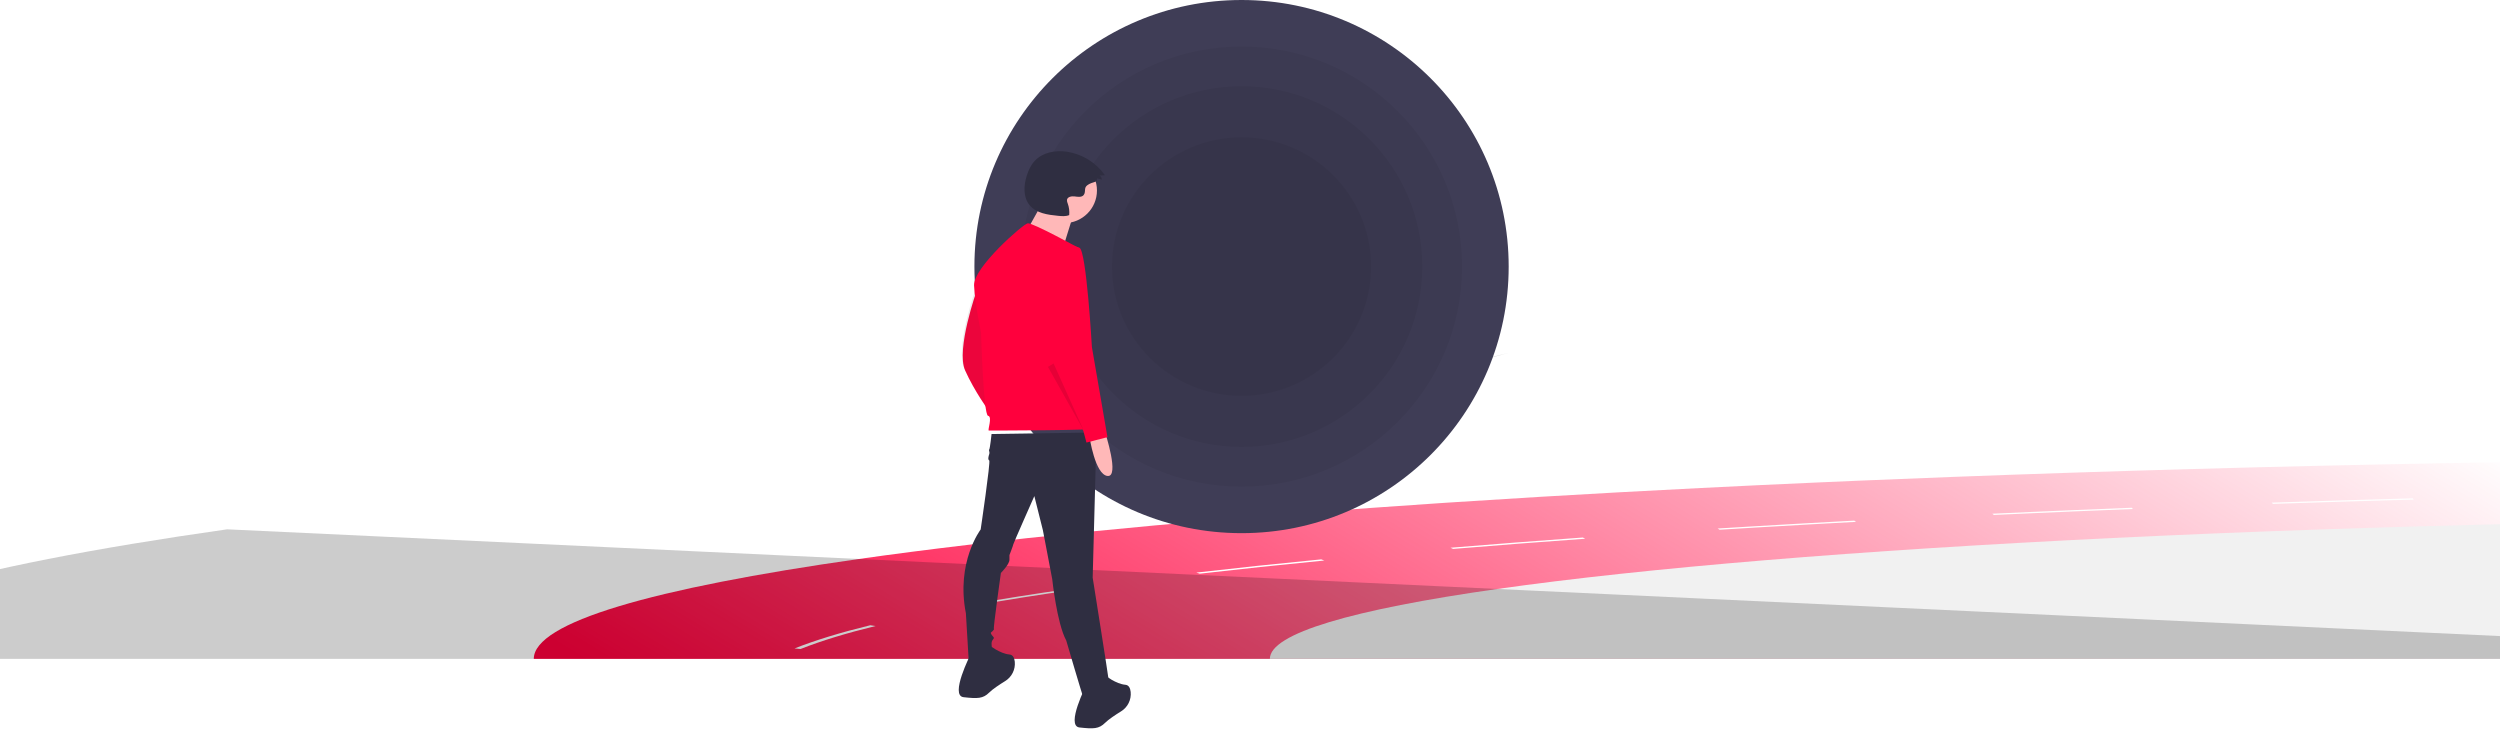 <svg width="1440" height="425" viewBox="0 0 1440 425" fill="none" xmlns="http://www.w3.org/2000/svg">
<path d="M786.654 226.82L709.908 198.001L786.888 223.221L787.587 212.906L734.848 192.073L787.782 210.178L789.037 191.627L731.702 174.954L789.225 188.71L793.415 154.846L793.437 154.705L793.438 154.848L792.778 197.815L856.074 180.422L792.957 201.459L795.457 222.198L795.716 221.65L868.705 203.301L795.63 223.591L795.947 226.185L796.069 226.226L795.978 226.438L799.288 253.888C794.511 253.926 789.687 253.942 784.815 253.935L784.954 251.799L718.363 230.78L785.091 249.758L786.654 226.82Z" fill="#CBCBCB"/>
<path d="M494.655 321.979C572.689 310.882 672.605 300.944 789.598 292.563C802.584 291.629 815.783 290.718 829.194 289.828C831.065 289.703 832.956 289.577 834.847 289.452C851.924 288.33 869.33 287.238 887.063 286.175C917.03 284.384 947.846 282.691 979.511 281.097C1002.18 279.952 1025.24 278.86 1048.71 277.823C1056.25 277.486 1063.82 277.159 1071.42 276.842C1088.7 276.106 1106.19 275.403 1123.89 274.731C1304.79 267.837 1506.51 263.988 1719.21 263.988V379.497H307.462C307.462 358.554 375.578 338.914 494.655 321.979Z" fill="url(#paint0_linear_282_2)"/>
<path d="M457.645 373.503L461.137 373.821C472.994 369.126 487.473 364.69 504.322 360.591L501.273 360.137C484.258 364.279 469.63 368.761 457.645 373.503ZM557.04 348.549L559.683 349.088C578.617 345.721 598.523 342.559 619.309 339.618C620.466 339.452 621.643 339.286 622.82 339.12L620.524 338.526C619.347 338.692 618.17 338.858 616.993 339.028C596.098 341.986 576.082 345.165 557.04 348.549ZM689.084 329.813L691.071 330.444C713.57 327.846 737.71 325.293 762.795 322.853L761.039 322.193C735.877 324.643 711.66 327.208 689.084 329.813ZM835.484 315.502L837.009 316.177C861.38 314.151 886.986 312.173 913.074 310.302L911.724 309.612C885.558 311.487 859.913 313.469 835.484 315.502ZM989.352 304.427L990.529 305.128C997.36 304.704 1004.21 304.287 1011.14 303.87C1030.01 302.744 1049.5 301.637 1069.08 300.589L1068.04 299.877C1048.42 300.929 1028.89 302.036 1009.98 303.169C1003.06 303.583 996.183 304.003 989.352 304.427H989.352ZM1171.76 294.81C1163.67 295.164 1155.53 295.533 1147.58 295.902L1148.49 296.618C1156.44 296.253 1164.56 295.884 1172.65 295.526C1180.31 295.187 1187.93 294.854 1195.32 294.548C1206.34 294.079 1217.53 293.618 1228.57 293.183L1227.8 292.459C1216.72 292.898 1205.53 293.356 1194.49 293.825C1187.1 294.135 1179.44 294.467 1171.76 294.81L1171.76 294.81ZM1308.53 289.514L1309.21 290.241C1335.78 289.352 1363.06 288.518 1390.27 287.765L1389.71 287.035C1362.46 287.791 1335.16 288.625 1308.53 289.514ZM1471.24 285.001L1471.68 285.735C1498.58 285.138 1526.06 284.599 1553.36 284.13L1553.01 283.396C1525.69 283.864 1498.17 284.403 1471.24 285.001H1471.24ZM1635 282.204L1635.24 282.942C1662.33 282.613 1689.92 282.348 1717.24 282.152L1717.11 281.414C1689.73 281.613 1662.12 281.879 1635 282.204H1635Z" fill="white"/>
<path d="M862.421 339.253C1032.92 315.004 1352.78 298.678 1719.21 298.678V379.497H731.438C731.438 364.846 779.1 351.103 862.421 339.253Z" fill="#F1F1F1"/>
<path opacity="0.2" d="M130.805 304.889L494.654 321.979L862.421 339.253L1719.21 379.497H-112C-112 352.332 -23.662 326.857 130.805 304.889Z" fill="black"/>
<g clip-path="url(#clip0_282_2)">
<path d="M715.131 307.1C800.11 307.1 869 238.353 869 153.55C869 68.747 800.11 0 715.131 0C630.151 0 561.262 68.747 561.262 153.55C561.262 238.353 630.151 307.1 715.131 307.1Z" fill="#3F3D56"/>
<path opacity="0.05" d="M715.131 280.311C785.284 280.311 842.155 223.558 842.155 153.55C842.155 83.543 785.284 26.79 715.131 26.79C644.978 26.79 588.107 83.543 588.107 153.55C588.107 223.558 644.978 280.311 715.131 280.311Z" fill="black"/>
<path opacity="0.05" d="M715.132 257.442C772.628 257.442 819.239 210.928 819.239 153.55C819.239 96.173 772.628 49.659 715.132 49.659C657.635 49.659 611.024 96.173 611.024 153.55C611.024 210.928 657.635 257.442 715.132 257.442Z" fill="black"/>
<path opacity="0.05" d="M715.131 228.038C756.355 228.038 789.774 194.688 789.774 153.55C789.774 112.411 756.355 79.061 715.131 79.061C673.907 79.061 640.488 112.411 640.488 153.55C640.488 194.688 673.907 228.038 715.131 228.038Z" fill="black"/>
<path d="M562.624 167.292C562.624 167.292 550.527 201.273 555.904 213.345C561.28 225.417 569.793 237.042 569.793 237.042C569.793 237.042 566.657 169.528 562.624 167.292Z" fill="#FF003D"/>
<path opacity="0.1" d="M562.098 166C562.098 166 550.001 199.981 555.377 212.053C560.754 224.125 569.267 235.75 569.267 235.75C569.267 235.75 566.131 168.236 562.098 166Z" fill="#423538"/>
<g filter="url(#filter0_d_282_2)">
<path d="M571.137 245.984C571.137 245.984 570.241 254.479 569.793 254.926C569.345 255.373 570.241 256.268 569.793 257.609C569.345 258.95 568.897 260.739 569.793 261.186C570.689 261.633 564.865 300.979 564.865 300.979C564.865 300.979 550.527 319.758 556.352 349.268L558.144 379.224C558.144 379.224 572.034 380.119 572.034 375.2C572.034 375.2 571.137 369.388 571.137 366.705C571.137 364.022 573.378 364.022 572.034 362.681C570.689 361.34 570.689 360.446 570.689 360.446C570.689 360.446 572.93 358.657 572.482 358.21C572.034 357.763 576.514 326.018 576.514 326.018C576.514 326.018 581.442 321.099 581.442 318.417V315.734C581.442 315.734 583.683 309.922 583.683 309.474C583.683 309.027 595.78 281.753 595.78 281.753L600.708 301.426L606.085 329.595C606.085 329.595 608.773 355.08 614.15 364.917C614.15 364.917 623.559 397.109 623.559 396.215C623.559 395.32 639.24 393.085 638.792 389.061C638.344 385.037 629.383 328.7 629.383 328.7L631.623 245.09L571.137 245.984Z" fill="#2F2E41"/>
</g>
<path d="M559.04 376.988C559.04 376.988 546.943 400.686 555.008 401.58C563.072 402.474 566.209 402.474 569.793 398.897C571.753 396.942 575.721 394.318 578.916 392.341C580.809 391.189 582.338 389.527 583.328 387.547C584.318 385.567 584.729 383.349 584.514 381.146C584.277 378.959 583.458 377.156 581.442 376.988C576.066 376.541 569.793 371.623 569.793 371.623L559.04 376.988Z" fill="#2F2E41"/>
<path d="M625.799 394.426C625.799 394.426 613.702 418.123 621.766 419.017C629.831 419.911 632.968 419.912 636.552 416.335C638.511 414.379 642.48 411.755 645.675 409.779C647.568 408.626 649.097 406.965 650.087 404.985C651.077 403.005 651.488 400.786 651.273 398.584C651.036 396.396 650.217 394.594 648.201 394.426C642.824 393.979 636.552 389.061 636.552 389.061L625.799 394.426Z" fill="#2F2E41"/>
<path d="M613.014 128.512C623.416 128.512 631.848 120.097 631.848 109.717C631.848 99.337 623.416 90.922 613.014 90.922C602.612 90.922 594.18 99.337 594.18 109.717C594.18 120.097 602.612 128.512 613.014 128.512Z" fill="#FFB8B8"/>
<path d="M600.906 115.893C600.906 115.893 587.453 140.595 586.377 140.595C585.301 140.595 610.592 148.65 610.592 148.65C610.592 148.65 617.588 125.022 618.664 122.874L600.906 115.893Z" fill="#FFB8B8"/>
<path d="M621.543 142.924C621.543 142.924 594.66 128.169 591.972 128.616C589.284 129.064 560.609 154.102 561.057 164.386C561.505 174.669 565.089 191.66 565.089 191.66C565.089 191.66 566.433 239.054 569.122 239.501C571.81 239.948 568.674 247.996 569.57 247.996C570.466 247.996 632.296 247.996 632.744 246.655C633.192 245.313 621.543 142.924 621.543 142.924Z" fill="#FF003D"/>
<path d="M636.552 249.114C636.552 249.114 645.065 275.047 637.896 274.153C630.727 273.258 627.591 251.797 627.591 251.797L636.552 249.114Z" fill="#FFB8B8"/>
<path d="M613.702 141.359C613.702 141.359 597.124 144.936 599.812 167.292C602.501 189.648 607.429 212.003 607.429 212.003L624.007 248.22L625.799 254.926L637.896 251.797L628.935 199.931C628.935 199.931 625.799 144.489 621.767 142.701C619.224 141.619 616.459 141.159 613.702 141.359Z" fill="#FF003D"/>
<path opacity="0.1" d="M603.621 211.333L624.231 247.996L606.867 209.363L603.621 211.333Z" fill="black"/>
<path d="M631.764 104.183L631.826 102.747L634.689 103.458C634.658 102.997 634.528 102.548 634.306 102.142C634.085 101.736 633.778 101.383 633.406 101.108L636.456 100.937C633.897 97.308 630.627 94.235 626.845 91.902C623.062 89.569 618.845 88.025 614.447 87.364C607.851 86.41 600.506 87.791 595.982 92.676C593.788 95.046 592.409 98.06 591.429 101.134C589.622 106.796 589.254 113.546 593.021 118.149C596.849 122.827 603.535 123.743 609.559 124.322C611.679 124.526 613.9 124.715 615.864 123.895C616.083 121.646 615.794 119.378 615.02 117.255C614.698 116.598 614.544 115.871 614.572 115.14C614.839 113.352 617.23 112.901 619.026 113.143C620.821 113.385 622.981 113.754 624.161 112.382C624.974 111.437 624.926 110.06 625.033 108.819C625.326 105.441 631.733 104.891 631.764 104.183Z" fill="#2F2E41"/>
</g>
<defs>
<filter id="filter0_d_282_2" x="550.96" y="245.09" width="91.842" height="159.144" filterUnits="userSpaceOnUse" color-interpolation-filters="sRGB">
<feFlood flood-opacity="0" result="BackgroundImageFix"/>
<feColorMatrix in="SourceAlpha" type="matrix" values="0 0 0 0 0 0 0 0 0 0 0 0 0 0 0 0 0 0 127 0" result="hardAlpha"/>
<feOffset dy="4"/>
<feGaussianBlur stdDeviation="2"/>
<feComposite in2="hardAlpha" operator="out"/>
<feColorMatrix type="matrix" values="0 0 0 0 0 0 0 0 0 0 0 0 0 0 0 0 0 0 0.25 0"/>
<feBlend mode="normal" in2="BackgroundImageFix" result="effect1_dropShadow_282_2"/>
<feBlend mode="normal" in="SourceGraphic" in2="effect1_dropShadow_282_2" result="shape"/>
</filter>
<linearGradient id="paint0_linear_282_2" x1="335.5" y1="379.504" x2="685.468" y2="-198.428" gradientUnits="userSpaceOnUse">
<stop stop-color="#FF003D"/>
<stop offset="1" stop-color="#FF003D" stop-opacity="0"/>
</linearGradient>
<clipPath id="clip0_282_2">
<rect width="407" height="425" fill="white" transform="translate(462)"/>
</clipPath>
</defs>
</svg>
